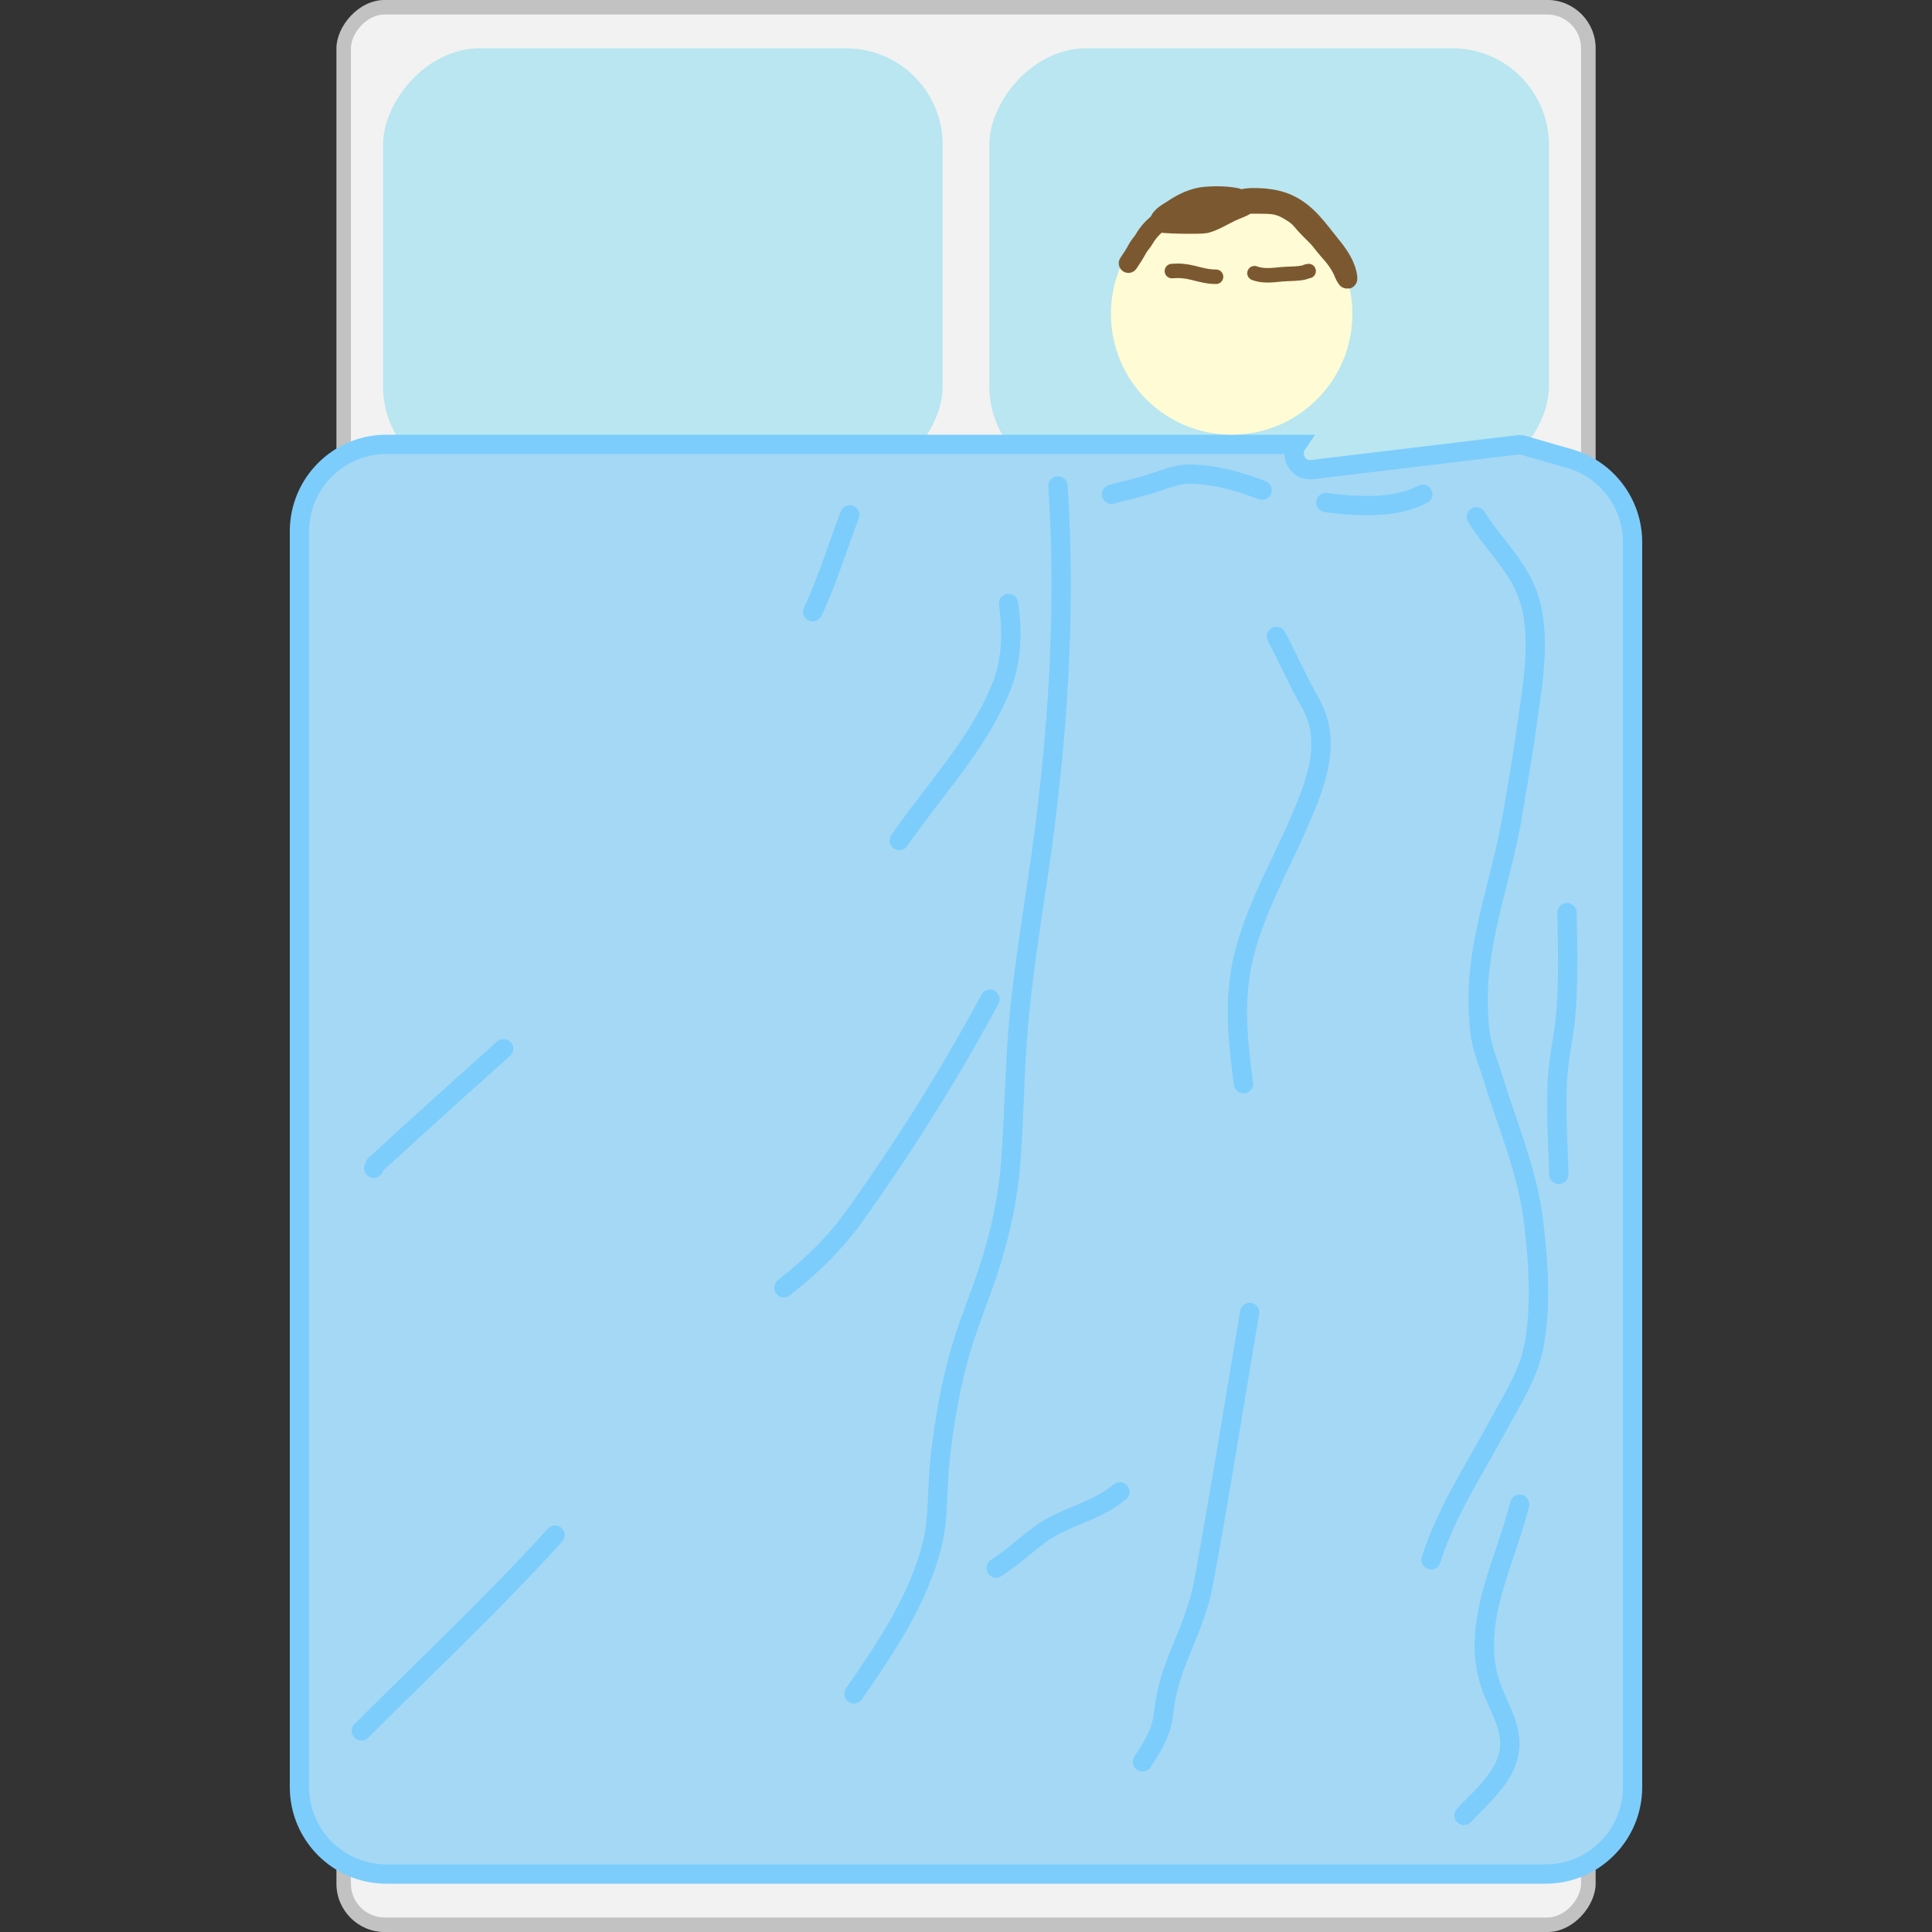 <svg width="40" height="40" viewBox="0 0 40 40" fill="none" xmlns="http://www.w3.org/2000/svg">
<rect x="0" y="0" width="40" height="40" fill="#333333" stroke="none"/>
<rect width="26.069" height="40" rx="1" transform="matrix(-1 0 0 1 33.035 0)" fill="#F2F2F2"/>
<rect x="-0.15" y="0.15" width="25.769" height="39.7" rx="0.85" transform="matrix(-1 0 0 1 32.734 0)" stroke="black" stroke-opacity="0.2" stroke-width="0.3"/>
<rect width="11.586" height="9" rx="2" transform="matrix(-1 0 0 1 32.069 1)" fill="#B9E6F0"/>
<rect width="11.586" height="9" rx="2" transform="matrix(-1 0 0 1 19.517 1)" fill="#B9E6F0"/>
<path d="M6.2 11V37C6.2 37.994 7.006 38.8 8 38.8H32C32.994 38.8 33.8 37.994 33.8 37V11.226C33.8 10.424 33.269 9.718 32.499 9.496L31.538 9.219C31.502 9.209 31.464 9.206 31.427 9.21L27.168 9.722C26.849 9.76 26.706 9.409 26.849 9.2H21.5H8C7.006 9.2 6.2 10.006 6.2 11Z" fill="#A5D8F5" stroke="#7CCDFC" stroke-width="0.4"/>
<circle r="2.5" transform="matrix(-1 0 0 1 25.5 6.5)" fill="#FFFBD4"/>
<path d="M25.973 5.656C26.157 5.725 26.351 5.696 26.543 5.678C26.692 5.665 26.852 5.674 26.998 5.641C27.032 5.633 27.059 5.612 27.094 5.612" stroke="#7C5830" stroke-width="0.3" stroke-linecap="round"/>
<path d="M25.177 5.73C25.006 5.73 24.867 5.69 24.701 5.649C24.542 5.61 24.425 5.599 24.263 5.612" stroke="#7C5830" stroke-width="0.3" stroke-linecap="round"/>
<path d="M23.363 5.45C23.433 5.349 23.497 5.248 23.555 5.14C23.593 5.07 23.654 5.013 23.693 4.943C23.757 4.83 23.844 4.731 23.942 4.647C24.115 4.499 24.375 4.45 24.59 4.39C24.872 4.312 25.188 4.273 25.48 4.27C25.602 4.269 25.719 4.233 25.84 4.227C25.95 4.221 26.061 4.226 26.171 4.226C26.326 4.226 26.46 4.241 26.601 4.311C26.714 4.368 26.857 4.454 26.938 4.552C27.042 4.678 27.151 4.782 27.264 4.896C27.347 4.979 27.413 5.082 27.492 5.169C27.632 5.324 27.755 5.478 27.831 5.678C27.841 5.704 27.913 5.844 27.901 5.742C27.871 5.487 27.706 5.261 27.549 5.068C27.281 4.739 27.065 4.404 26.665 4.221C26.437 4.116 26.166 4.09 25.918 4.093C25.735 4.096 25.561 4.164 25.385 4.203C25.103 4.266 24.823 4.279 24.579 4.447C24.564 4.457 24.54 4.49 24.52 4.49C24.466 4.49 24.497 4.417 24.516 4.397C24.605 4.305 24.74 4.283 24.858 4.249C25.091 4.182 25.328 4.17 25.565 4.123C25.582 4.12 25.664 4.106 25.598 4.093C25.395 4.051 25.158 4.05 24.952 4.067C24.718 4.086 24.476 4.202 24.284 4.333C24.195 4.393 24.019 4.478 24 4.6C23.993 4.644 24.88 4.649 24.959 4.629C25.145 4.582 25.326 4.463 25.499 4.383C25.604 4.335 25.711 4.301 25.811 4.241" stroke="#7C5830" stroke-width="0.4" stroke-linecap="round"/>
<path d="M30.567 10.702C30.869 11.194 31.324 11.625 31.563 12.149C31.937 12.97 31.755 14.008 31.636 14.868C31.543 15.546 31.425 16.221 31.311 16.897C31.132 17.959 30.758 18.992 30.638 20.062C30.591 20.481 30.592 20.923 30.638 21.342C30.677 21.697 30.82 22.014 30.922 22.352C31.219 23.327 31.628 24.262 31.75 25.285C31.85 26.122 31.915 27.039 31.757 27.873C31.648 28.451 31.308 28.974 31.034 29.483C30.544 30.394 29.938 31.303 29.628 32.295" stroke="#7CCDFC" stroke-width="0.4" stroke-linecap="round"/>
<path d="M21.904 10.062C22.087 12.8 21.877 15.597 21.468 18.303C21.323 19.262 21.175 20.218 21.089 21.186C21.004 22.136 21 23.089 20.928 24.04C20.868 24.823 20.707 25.556 20.463 26.302C20.258 26.928 19.994 27.535 19.828 28.174C19.644 28.881 19.513 29.651 19.448 30.379C19.4 30.923 19.431 31.45 19.297 31.987C19.006 33.14 18.344 34.102 17.68 35.069" stroke="#7CCDFC" stroke-width="0.4" stroke-linecap="round"/>
<path d="M25.873 27.174C25.553 29.047 25.26 30.928 24.913 32.797C24.808 33.363 24.557 33.89 24.351 34.424C24.214 34.778 24.13 35.102 24.09 35.476C24.047 35.877 23.868 36.148 23.654 36.477" stroke="#7CCDFC" stroke-width="0.4" stroke-linecap="round"/>
<path d="M23.184 30.887C22.699 31.302 22.041 31.396 21.539 31.764C21.227 31.993 20.951 32.254 20.624 32.465" stroke="#7CCDFC" stroke-width="0.4" stroke-linecap="round"/>
<path d="M31.463 31.143C31.158 32.368 30.431 33.63 30.866 34.898C30.994 35.271 31.231 35.629 31.257 36.031C31.299 36.694 30.714 37.148 30.311 37.586" stroke="#7CCDFC" stroke-width="0.4" stroke-linecap="round"/>
<path d="M20.88 12.495C20.965 13.081 20.95 13.68 20.726 14.235C20.249 15.417 19.331 16.363 18.619 17.402" stroke="#7CCDFC" stroke-width="0.4" stroke-linecap="round"/>
<path d="M20.496 20.688C19.674 22.218 18.733 23.713 17.727 25.128C17.288 25.746 16.814 26.201 16.229 26.662" stroke="#7CCDFC" stroke-width="0.4" stroke-linecap="round"/>
<path d="M26.428 13.177C26.664 13.626 26.868 14.094 27.12 14.533C27.592 15.356 27.246 16.216 26.895 17.027C26.495 17.95 25.979 18.834 25.745 19.82C25.535 20.705 25.627 21.55 25.745 22.437" stroke="#7CCDFC" stroke-width="0.4" stroke-linecap="round"/>
<path d="M32.444 18.895C32.455 19.613 32.478 20.332 32.414 21.048C32.38 21.424 32.292 21.791 32.26 22.167C32.197 22.878 32.255 23.603 32.274 24.315" stroke="#7CCDFC" stroke-width="0.4" stroke-linecap="round"/>
<path d="M29.457 10.233C28.88 10.54 28.077 10.487 27.452 10.404" stroke="#7CCDFC" stroke-width="0.4" stroke-linecap="round"/>
<path d="M26.129 10.148C25.643 9.962 25.163 9.827 24.64 9.816C24.359 9.81 24.107 9.93 23.843 10.01C23.57 10.093 23.291 10.164 23.014 10.233" stroke="#7CCDFC" stroke-width="0.4" stroke-linecap="round"/>
<path d="M17.594 10.66C17.337 11.326 17.131 12.023 16.826 12.665" stroke="#7CCDFC" stroke-width="0.4" stroke-linecap="round"/>
<path d="M10.425 21.712C9.591 22.465 8.75 23.211 7.924 23.974C7.699 24.182 7.798 24.065 7.737 24.187" stroke="#7CCDFC" stroke-width="0.4" stroke-linecap="round"/>
<path d="M11.492 31.783C10.214 33.19 8.825 34.493 7.481 35.837" stroke="#7CCDFC" stroke-width="0.4" stroke-linecap="round"/>
</svg>
